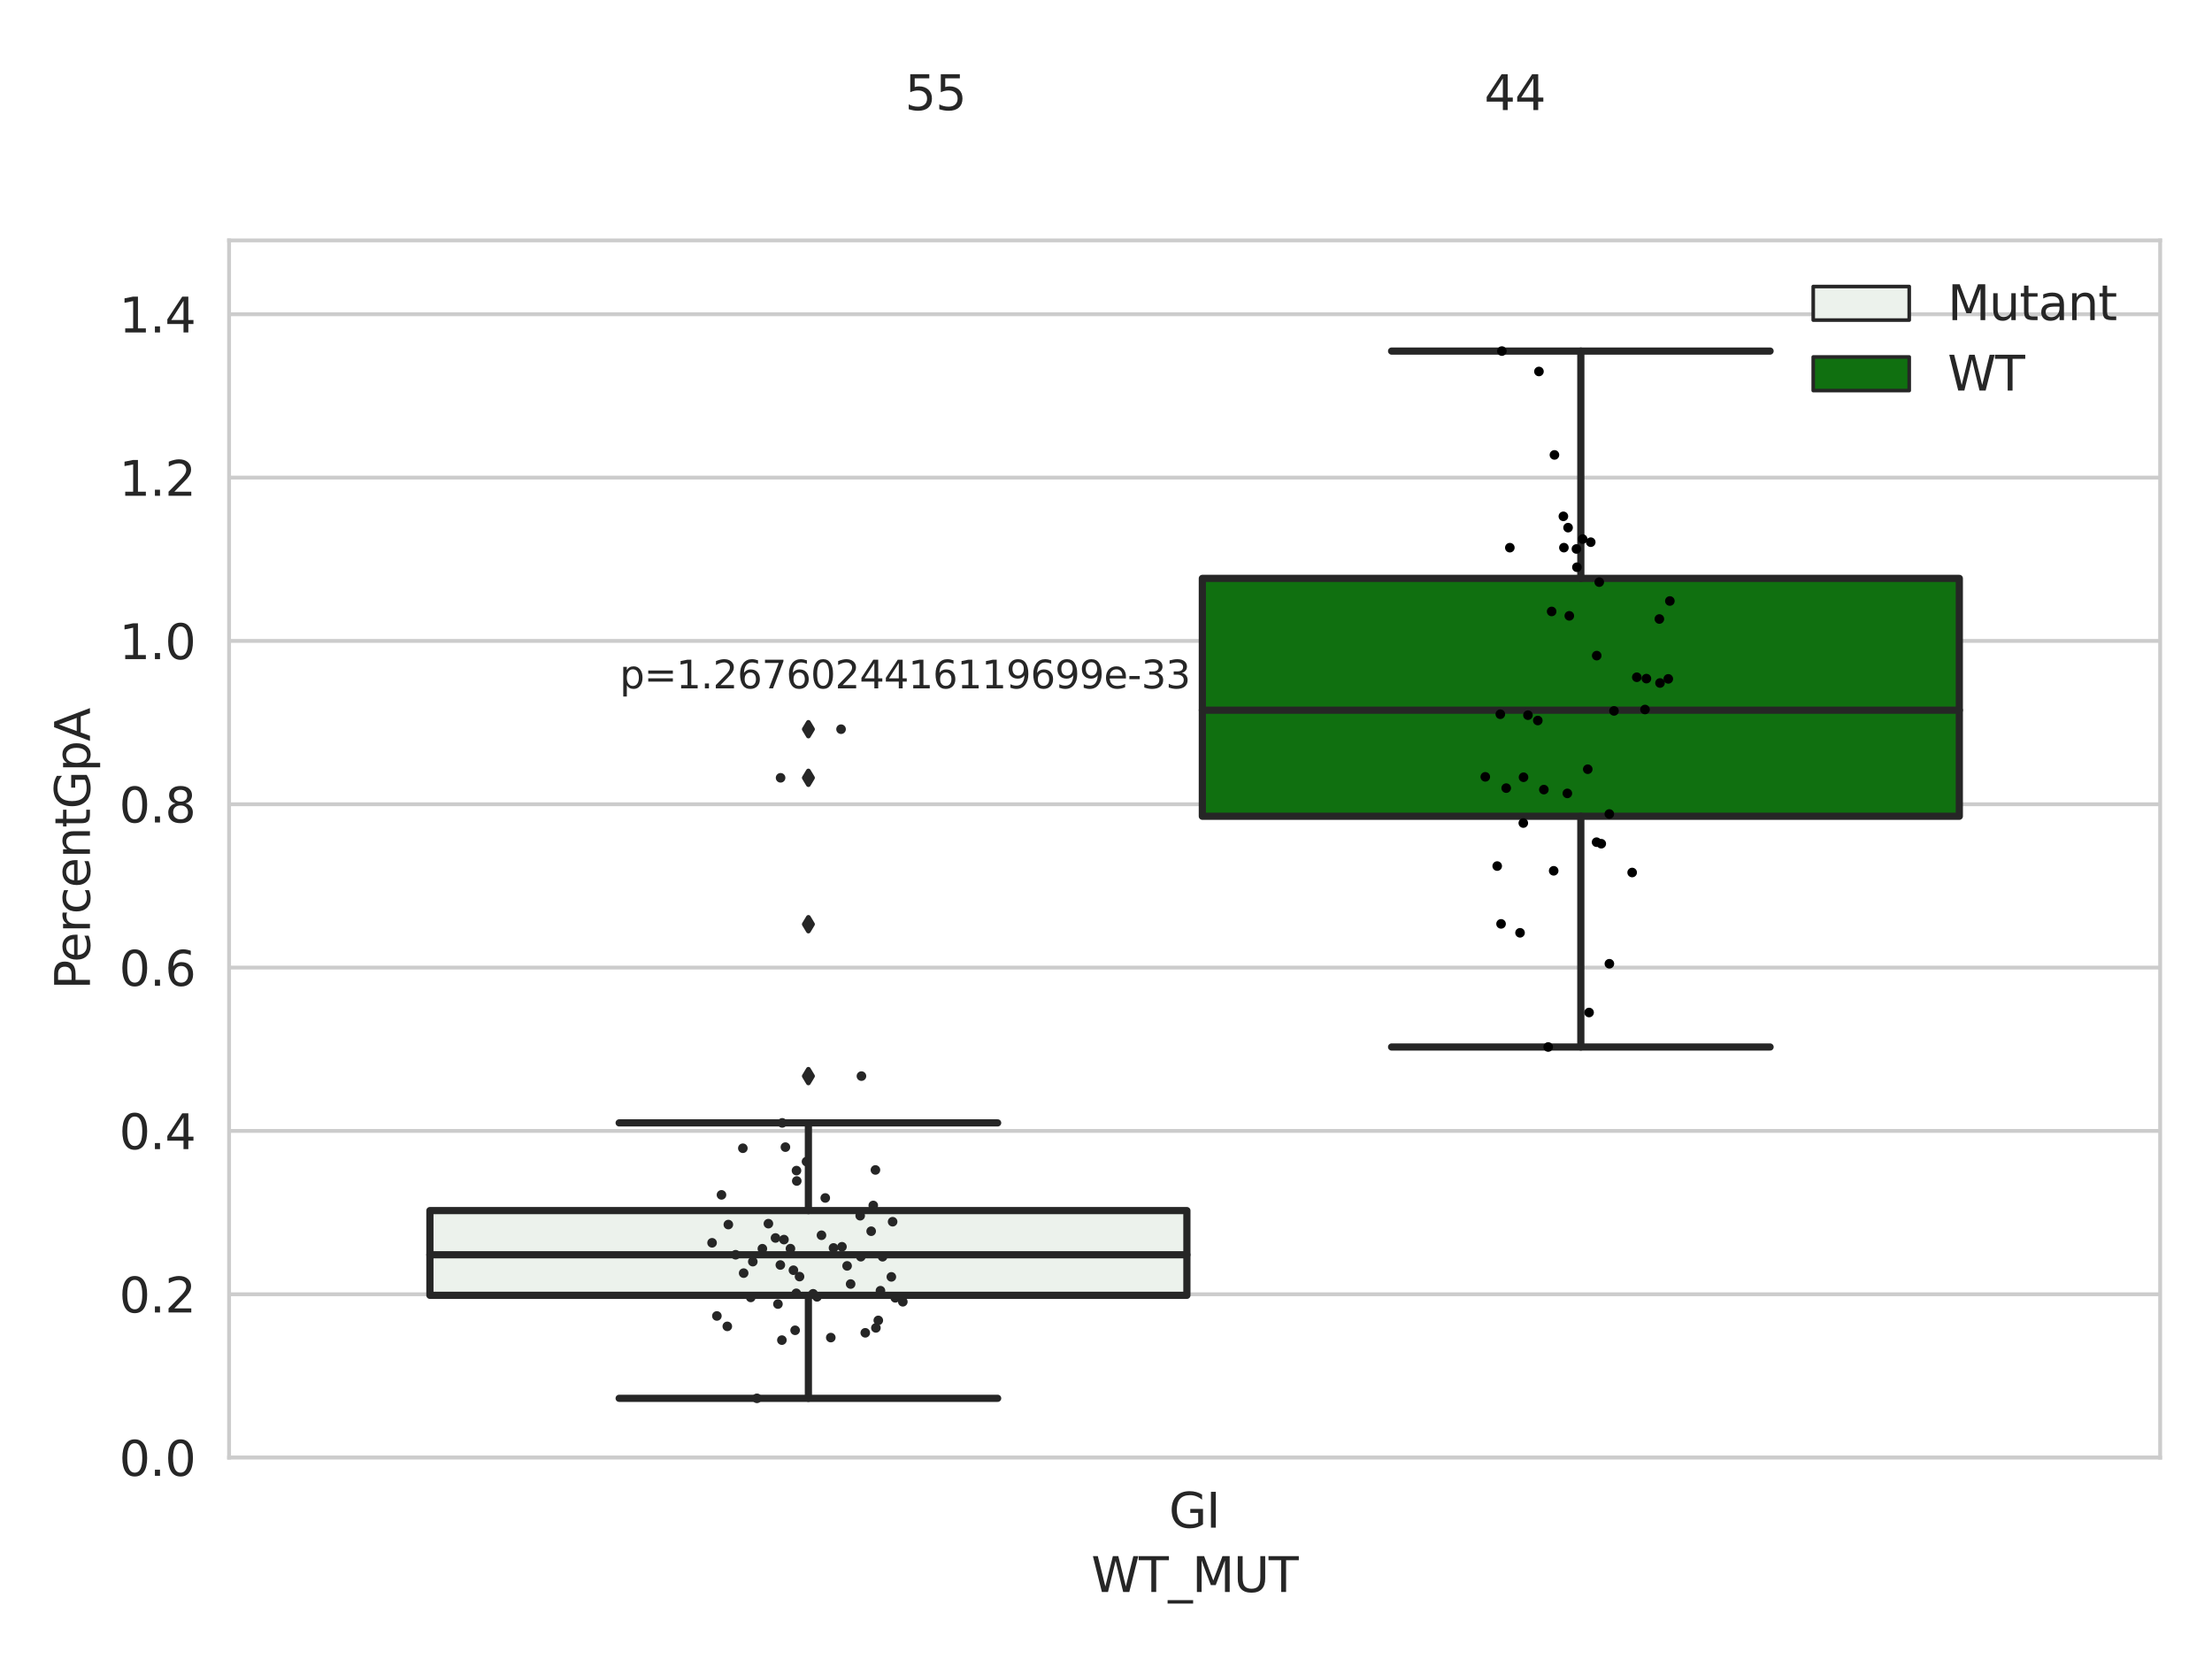 <?xml version="1.0" encoding="utf-8" standalone="no"?>
<!DOCTYPE svg PUBLIC "-//W3C//DTD SVG 1.1//EN"
  "http://www.w3.org/Graphics/SVG/1.1/DTD/svg11.dtd">
<svg xmlns:xlink="http://www.w3.org/1999/xlink" width="460.8pt" height="345.6pt" viewBox="0 0 460.8 345.6" xmlns="http://www.w3.org/2000/svg" version="1.1">
 <defs>
  <style type="text/css">*{stroke-linejoin: round; stroke-linecap: butt}</style>
 </defs>
 <g id="figure_1">
  <g id="patch_1">
   <path d="M 0 345.6 
L 460.8 345.6 
L 460.8 0 
L 0 0 
z
" style="fill: #ffffff"/>
  </g>
  <g id="axes_1">
   <g id="patch_2">
    <path d="M 47.72 303.64 
L 450 303.64 
L 450 50.085 
L 47.72 50.085 
z
" style="fill: #ffffff"/>
   </g>
   <g id="matplotlib.axis_1">
    <g id="xtick_1">
     <g id="text_1">
      <!-- GI -->
      <g style="fill: #262626" transform="translate(243.511 318.238)scale(0.1 -0.1)">
       <defs>
        <path id="DejaVuSans-47" d="M 3809 666 
L 3809 1919 
L 2778 1919 
L 2778 2438 
L 4434 2438 
L 4434 434 
Q 4069 175 3628 42 
Q 3188 -91 2688 -91 
Q 1594 -91 976 548 
Q 359 1188 359 2328 
Q 359 3472 976 4111 
Q 1594 4750 2688 4750 
Q 3144 4750 3555 4637 
Q 3966 4525 4313 4306 
L 4313 3634 
Q 3963 3931 3569 4081 
Q 3175 4231 2741 4231 
Q 1884 4231 1454 3753 
Q 1025 3275 1025 2328 
Q 1025 1384 1454 906 
Q 1884 428 2741 428 
Q 3075 428 3337 486 
Q 3600 544 3809 666 
z
" transform="scale(0.016)"/>
        <path id="DejaVuSans-49" d="M 628 4666 
L 1259 4666 
L 1259 0 
L 628 0 
L 628 4666 
z
" transform="scale(0.016)"/>
       </defs>
       <use xlink:href="#DejaVuSans-47"/>
       <use xlink:href="#DejaVuSans-49" x="77.49"/>
      </g>
     </g>
    </g>
    <g id="text_2">
     <!-- WT_MUT -->
     <g style="fill: #262626" transform="translate(227.335 331.638)scale(0.1 -0.1)">
      <defs>
       <path id="DejaVuSans-57" d="M 213 4666 
L 850 4666 
L 1831 722 
L 2809 4666 
L 3519 4666 
L 4500 722 
L 5478 4666 
L 6119 4666 
L 4947 0 
L 4153 0 
L 3169 4050 
L 2175 0 
L 1381 0 
L 213 4666 
z
" transform="scale(0.016)"/>
       <path id="DejaVuSans-54" d="M -19 4666 
L 3928 4666 
L 3928 4134 
L 2272 4134 
L 2272 0 
L 1638 0 
L 1638 4134 
L -19 4134 
L -19 4666 
z
" transform="scale(0.016)"/>
       <path id="DejaVuSans-5f" d="M 3263 -1063 
L 3263 -1509 
L -63 -1509 
L -63 -1063 
L 3263 -1063 
z
" transform="scale(0.016)"/>
       <path id="DejaVuSans-4d" d="M 628 4666 
L 1569 4666 
L 2759 1491 
L 3956 4666 
L 4897 4666 
L 4897 0 
L 4281 0 
L 4281 4097 
L 3078 897 
L 2444 897 
L 1241 4097 
L 1241 0 
L 628 0 
L 628 4666 
z
" transform="scale(0.016)"/>
       <path id="DejaVuSans-55" d="M 556 4666 
L 1191 4666 
L 1191 1831 
Q 1191 1081 1462 751 
Q 1734 422 2344 422 
Q 2950 422 3222 751 
Q 3494 1081 3494 1831 
L 3494 4666 
L 4128 4666 
L 4128 1753 
Q 4128 841 3676 375 
Q 3225 -91 2344 -91 
Q 1459 -91 1007 375 
Q 556 841 556 1753 
L 556 4666 
z
" transform="scale(0.016)"/>
      </defs>
      <use xlink:href="#DejaVuSans-57"/>
      <use xlink:href="#DejaVuSans-54" x="98.877"/>
      <use xlink:href="#DejaVuSans-5f" x="159.961"/>
      <use xlink:href="#DejaVuSans-4d" x="209.961"/>
      <use xlink:href="#DejaVuSans-55" x="296.24"/>
      <use xlink:href="#DejaVuSans-54" x="369.434"/>
     </g>
    </g>
   </g>
   <g id="matplotlib.axis_2">
    <g id="ytick_1">
     <g id="line2d_1">
      <path d="M 47.72 303.64 
L 450 303.64 
" clip-path="url(#pb3852e7f39)" style="fill: none; stroke: #cccccc; stroke-width: 0.8; stroke-linecap: round"/>
     </g>
     <g id="text_3">
      <!-- 0.0 -->
      <g style="fill: #262626" transform="translate(24.817 307.439)scale(0.1 -0.1)">
       <defs>
        <path id="DejaVuSans-30" d="M 2034 4250 
Q 1547 4250 1301 3770 
Q 1056 3291 1056 2328 
Q 1056 1369 1301 889 
Q 1547 409 2034 409 
Q 2525 409 2770 889 
Q 3016 1369 3016 2328 
Q 3016 3291 2770 3770 
Q 2525 4250 2034 4250 
z
M 2034 4750 
Q 2819 4750 3233 4129 
Q 3647 3509 3647 2328 
Q 3647 1150 3233 529 
Q 2819 -91 2034 -91 
Q 1250 -91 836 529 
Q 422 1150 422 2328 
Q 422 3509 836 4129 
Q 1250 4750 2034 4750 
z
" transform="scale(0.016)"/>
        <path id="DejaVuSans-2e" d="M 684 794 
L 1344 794 
L 1344 0 
L 684 0 
L 684 794 
z
" transform="scale(0.016)"/>
       </defs>
       <use xlink:href="#DejaVuSans-30"/>
       <use xlink:href="#DejaVuSans-2e" x="63.623"/>
       <use xlink:href="#DejaVuSans-30" x="95.41"/>
      </g>
     </g>
    </g>
    <g id="ytick_2">
     <g id="line2d_2">
      <path d="M 47.72 269.614 
L 450 269.614 
" clip-path="url(#pb3852e7f39)" style="fill: none; stroke: #cccccc; stroke-width: 0.8; stroke-linecap: round"/>
     </g>
     <g id="text_4">
      <!-- 0.2 -->
      <g style="fill: #262626" transform="translate(24.817 273.413)scale(0.1 -0.1)">
       <defs>
        <path id="DejaVuSans-32" d="M 1228 531 
L 3431 531 
L 3431 0 
L 469 0 
L 469 531 
Q 828 903 1448 1529 
Q 2069 2156 2228 2338 
Q 2531 2678 2651 2914 
Q 2772 3150 2772 3378 
Q 2772 3750 2511 3984 
Q 2250 4219 1831 4219 
Q 1534 4219 1204 4116 
Q 875 4013 500 3803 
L 500 4441 
Q 881 4594 1212 4672 
Q 1544 4750 1819 4750 
Q 2544 4750 2975 4387 
Q 3406 4025 3406 3419 
Q 3406 3131 3298 2873 
Q 3191 2616 2906 2266 
Q 2828 2175 2409 1742 
Q 1991 1309 1228 531 
z
" transform="scale(0.016)"/>
       </defs>
       <use xlink:href="#DejaVuSans-30"/>
       <use xlink:href="#DejaVuSans-2e" x="63.623"/>
       <use xlink:href="#DejaVuSans-32" x="95.41"/>
      </g>
     </g>
    </g>
    <g id="ytick_3">
     <g id="line2d_3">
      <path d="M 47.72 235.589 
L 450 235.589 
" clip-path="url(#pb3852e7f39)" style="fill: none; stroke: #cccccc; stroke-width: 0.8; stroke-linecap: round"/>
     </g>
     <g id="text_5">
      <!-- 0.4 -->
      <g style="fill: #262626" transform="translate(24.817 239.388)scale(0.1 -0.1)">
       <defs>
        <path id="DejaVuSans-34" d="M 2419 4116 
L 825 1625 
L 2419 1625 
L 2419 4116 
z
M 2253 4666 
L 3047 4666 
L 3047 1625 
L 3713 1625 
L 3713 1100 
L 3047 1100 
L 3047 0 
L 2419 0 
L 2419 1100 
L 313 1100 
L 313 1709 
L 2253 4666 
z
" transform="scale(0.016)"/>
       </defs>
       <use xlink:href="#DejaVuSans-30"/>
       <use xlink:href="#DejaVuSans-2e" x="63.623"/>
       <use xlink:href="#DejaVuSans-34" x="95.41"/>
      </g>
     </g>
    </g>
    <g id="ytick_4">
     <g id="line2d_4">
      <path d="M 47.72 201.563 
L 450 201.563 
" clip-path="url(#pb3852e7f39)" style="fill: none; stroke: #cccccc; stroke-width: 0.8; stroke-linecap: round"/>
     </g>
     <g id="text_6">
      <!-- 0.6 -->
      <g style="fill: #262626" transform="translate(24.817 205.362)scale(0.1 -0.1)">
       <defs>
        <path id="DejaVuSans-36" d="M 2113 2584 
Q 1688 2584 1439 2293 
Q 1191 2003 1191 1497 
Q 1191 994 1439 701 
Q 1688 409 2113 409 
Q 2538 409 2786 701 
Q 3034 994 3034 1497 
Q 3034 2003 2786 2293 
Q 2538 2584 2113 2584 
z
M 3366 4563 
L 3366 3988 
Q 3128 4100 2886 4159 
Q 2644 4219 2406 4219 
Q 1781 4219 1451 3797 
Q 1122 3375 1075 2522 
Q 1259 2794 1537 2939 
Q 1816 3084 2150 3084 
Q 2853 3084 3261 2657 
Q 3669 2231 3669 1497 
Q 3669 778 3244 343 
Q 2819 -91 2113 -91 
Q 1303 -91 875 529 
Q 447 1150 447 2328 
Q 447 3434 972 4092 
Q 1497 4750 2381 4750 
Q 2619 4750 2861 4703 
Q 3103 4656 3366 4563 
z
" transform="scale(0.016)"/>
       </defs>
       <use xlink:href="#DejaVuSans-30"/>
       <use xlink:href="#DejaVuSans-2e" x="63.623"/>
       <use xlink:href="#DejaVuSans-36" x="95.41"/>
      </g>
     </g>
    </g>
    <g id="ytick_5">
     <g id="line2d_5">
      <path d="M 47.72 167.537 
L 450 167.537 
" clip-path="url(#pb3852e7f39)" style="fill: none; stroke: #cccccc; stroke-width: 0.8; stroke-linecap: round"/>
     </g>
     <g id="text_7">
      <!-- 0.8 -->
      <g style="fill: #262626" transform="translate(24.817 171.336)scale(0.1 -0.1)">
       <defs>
        <path id="DejaVuSans-38" d="M 2034 2216 
Q 1584 2216 1326 1975 
Q 1069 1734 1069 1313 
Q 1069 891 1326 650 
Q 1584 409 2034 409 
Q 2484 409 2743 651 
Q 3003 894 3003 1313 
Q 3003 1734 2745 1975 
Q 2488 2216 2034 2216 
z
M 1403 2484 
Q 997 2584 770 2862 
Q 544 3141 544 3541 
Q 544 4100 942 4425 
Q 1341 4750 2034 4750 
Q 2731 4750 3128 4425 
Q 3525 4100 3525 3541 
Q 3525 3141 3298 2862 
Q 3072 2584 2669 2484 
Q 3125 2378 3379 2068 
Q 3634 1759 3634 1313 
Q 3634 634 3220 271 
Q 2806 -91 2034 -91 
Q 1263 -91 848 271 
Q 434 634 434 1313 
Q 434 1759 690 2068 
Q 947 2378 1403 2484 
z
M 1172 3481 
Q 1172 3119 1398 2916 
Q 1625 2713 2034 2713 
Q 2441 2713 2670 2916 
Q 2900 3119 2900 3481 
Q 2900 3844 2670 4047 
Q 2441 4250 2034 4250 
Q 1625 4250 1398 4047 
Q 1172 3844 1172 3481 
z
" transform="scale(0.016)"/>
       </defs>
       <use xlink:href="#DejaVuSans-30"/>
       <use xlink:href="#DejaVuSans-2e" x="63.623"/>
       <use xlink:href="#DejaVuSans-38" x="95.41"/>
      </g>
     </g>
    </g>
    <g id="ytick_6">
     <g id="line2d_6">
      <path d="M 47.72 133.511 
L 450 133.511 
" clip-path="url(#pb3852e7f39)" style="fill: none; stroke: #cccccc; stroke-width: 0.8; stroke-linecap: round"/>
     </g>
     <g id="text_8">
      <!-- 1.0 -->
      <g style="fill: #262626" transform="translate(24.817 137.311)scale(0.1 -0.1)">
       <defs>
        <path id="DejaVuSans-31" d="M 794 531 
L 1825 531 
L 1825 4091 
L 703 3866 
L 703 4441 
L 1819 4666 
L 2450 4666 
L 2450 531 
L 3481 531 
L 3481 0 
L 794 0 
L 794 531 
z
" transform="scale(0.016)"/>
       </defs>
       <use xlink:href="#DejaVuSans-31"/>
       <use xlink:href="#DejaVuSans-2e" x="63.623"/>
       <use xlink:href="#DejaVuSans-30" x="95.41"/>
      </g>
     </g>
    </g>
    <g id="ytick_7">
     <g id="line2d_7">
      <path d="M 47.72 99.486 
L 450 99.486 
" clip-path="url(#pb3852e7f39)" style="fill: none; stroke: #cccccc; stroke-width: 0.8; stroke-linecap: round"/>
     </g>
     <g id="text_9">
      <!-- 1.2 -->
      <g style="fill: #262626" transform="translate(24.817 103.285)scale(0.1 -0.1)">
       <use xlink:href="#DejaVuSans-31"/>
       <use xlink:href="#DejaVuSans-2e" x="63.623"/>
       <use xlink:href="#DejaVuSans-32" x="95.41"/>
      </g>
     </g>
    </g>
    <g id="ytick_8">
     <g id="line2d_8">
      <path d="M 47.72 65.46 
L 450 65.46 
" clip-path="url(#pb3852e7f39)" style="fill: none; stroke: #cccccc; stroke-width: 0.8; stroke-linecap: round"/>
     </g>
     <g id="text_10">
      <!-- 1.4 -->
      <g style="fill: #262626" transform="translate(24.817 69.259)scale(0.1 -0.1)">
       <use xlink:href="#DejaVuSans-31"/>
       <use xlink:href="#DejaVuSans-2e" x="63.623"/>
       <use xlink:href="#DejaVuSans-34" x="95.41"/>
      </g>
     </g>
    </g>
    <g id="text_11">
     <!-- PercentGpA -->
     <g style="fill: #262626" transform="translate(18.737 206.139)rotate(-90)scale(0.1 -0.1)">
      <defs>
       <path id="DejaVuSans-50" d="M 1259 4147 
L 1259 2394 
L 2053 2394 
Q 2494 2394 2734 2622 
Q 2975 2850 2975 3272 
Q 2975 3691 2734 3919 
Q 2494 4147 2053 4147 
L 1259 4147 
z
M 628 4666 
L 2053 4666 
Q 2838 4666 3239 4311 
Q 3641 3956 3641 3272 
Q 3641 2581 3239 2228 
Q 2838 1875 2053 1875 
L 1259 1875 
L 1259 0 
L 628 0 
L 628 4666 
z
" transform="scale(0.016)"/>
       <path id="DejaVuSans-65" d="M 3597 1894 
L 3597 1613 
L 953 1613 
Q 991 1019 1311 708 
Q 1631 397 2203 397 
Q 2534 397 2845 478 
Q 3156 559 3463 722 
L 3463 178 
Q 3153 47 2828 -22 
Q 2503 -91 2169 -91 
Q 1331 -91 842 396 
Q 353 884 353 1716 
Q 353 2575 817 3079 
Q 1281 3584 2069 3584 
Q 2775 3584 3186 3129 
Q 3597 2675 3597 1894 
z
M 3022 2063 
Q 3016 2534 2758 2815 
Q 2500 3097 2075 3097 
Q 1594 3097 1305 2825 
Q 1016 2553 972 2059 
L 3022 2063 
z
" transform="scale(0.016)"/>
       <path id="DejaVuSans-72" d="M 2631 2963 
Q 2534 3019 2420 3045 
Q 2306 3072 2169 3072 
Q 1681 3072 1420 2755 
Q 1159 2438 1159 1844 
L 1159 0 
L 581 0 
L 581 3500 
L 1159 3500 
L 1159 2956 
Q 1341 3275 1631 3429 
Q 1922 3584 2338 3584 
Q 2397 3584 2469 3576 
Q 2541 3569 2628 3553 
L 2631 2963 
z
" transform="scale(0.016)"/>
       <path id="DejaVuSans-63" d="M 3122 3366 
L 3122 2828 
Q 2878 2963 2633 3030 
Q 2388 3097 2138 3097 
Q 1578 3097 1268 2742 
Q 959 2388 959 1747 
Q 959 1106 1268 751 
Q 1578 397 2138 397 
Q 2388 397 2633 464 
Q 2878 531 3122 666 
L 3122 134 
Q 2881 22 2623 -34 
Q 2366 -91 2075 -91 
Q 1284 -91 818 406 
Q 353 903 353 1747 
Q 353 2603 823 3093 
Q 1294 3584 2113 3584 
Q 2378 3584 2631 3529 
Q 2884 3475 3122 3366 
z
" transform="scale(0.016)"/>
       <path id="DejaVuSans-6e" d="M 3513 2113 
L 3513 0 
L 2938 0 
L 2938 2094 
Q 2938 2591 2744 2837 
Q 2550 3084 2163 3084 
Q 1697 3084 1428 2787 
Q 1159 2491 1159 1978 
L 1159 0 
L 581 0 
L 581 3500 
L 1159 3500 
L 1159 2956 
Q 1366 3272 1645 3428 
Q 1925 3584 2291 3584 
Q 2894 3584 3203 3211 
Q 3513 2838 3513 2113 
z
" transform="scale(0.016)"/>
       <path id="DejaVuSans-74" d="M 1172 4494 
L 1172 3500 
L 2356 3500 
L 2356 3053 
L 1172 3053 
L 1172 1153 
Q 1172 725 1289 603 
Q 1406 481 1766 481 
L 2356 481 
L 2356 0 
L 1766 0 
Q 1100 0 847 248 
Q 594 497 594 1153 
L 594 3053 
L 172 3053 
L 172 3500 
L 594 3500 
L 594 4494 
L 1172 4494 
z
" transform="scale(0.016)"/>
       <path id="DejaVuSans-70" d="M 1159 525 
L 1159 -1331 
L 581 -1331 
L 581 3500 
L 1159 3500 
L 1159 2969 
Q 1341 3281 1617 3432 
Q 1894 3584 2278 3584 
Q 2916 3584 3314 3078 
Q 3713 2572 3713 1747 
Q 3713 922 3314 415 
Q 2916 -91 2278 -91 
Q 1894 -91 1617 61 
Q 1341 213 1159 525 
z
M 3116 1747 
Q 3116 2381 2855 2742 
Q 2594 3103 2138 3103 
Q 1681 3103 1420 2742 
Q 1159 2381 1159 1747 
Q 1159 1113 1420 752 
Q 1681 391 2138 391 
Q 2594 391 2855 752 
Q 3116 1113 3116 1747 
z
" transform="scale(0.016)"/>
       <path id="DejaVuSans-41" d="M 2188 4044 
L 1331 1722 
L 3047 1722 
L 2188 4044 
z
M 1831 4666 
L 2547 4666 
L 4325 0 
L 3669 0 
L 3244 1197 
L 1141 1197 
L 716 0 
L 50 0 
L 1831 4666 
z
" transform="scale(0.016)"/>
      </defs>
      <use xlink:href="#DejaVuSans-50"/>
      <use xlink:href="#DejaVuSans-65" x="56.678"/>
      <use xlink:href="#DejaVuSans-72" x="118.201"/>
      <use xlink:href="#DejaVuSans-63" x="157.064"/>
      <use xlink:href="#DejaVuSans-65" x="212.045"/>
      <use xlink:href="#DejaVuSans-6e" x="273.568"/>
      <use xlink:href="#DejaVuSans-74" x="336.947"/>
      <use xlink:href="#DejaVuSans-47" x="376.156"/>
      <use xlink:href="#DejaVuSans-70" x="453.646"/>
      <use xlink:href="#DejaVuSans-41" x="517.123"/>
     </g>
    </g>
   </g>
   <g id="patch_3">
    <path d="M 89.557 269.839 
L 247.251 269.839 
L 247.251 252.188 
L 89.557 252.188 
L 89.557 269.839 
z
" clip-path="url(#pb3852e7f39)" style="fill: #ecf2ec; stroke: #262626; stroke-width: 1.5; stroke-linejoin: miter"/>
   </g>
   <g id="patch_4">
    <path d="M 250.469 170.041 
L 408.163 170.041 
L 408.163 120.489 
L 250.469 120.489 
L 250.469 170.041 
z
" clip-path="url(#pb3852e7f39)" style="fill: #107010; stroke: #262626; stroke-width: 1.5; stroke-linejoin: miter"/>
   </g>
   <g id="patch_5">
    <path d="M 248.86 303.64 
L 248.86 303.64 
L 248.86 303.64 
L 248.86 303.64 
z
" clip-path="url(#pb3852e7f39)" style="fill: #ecf2ec; stroke: #262626; stroke-width: 0.75; stroke-linejoin: miter"/>
   </g>
   <g id="patch_6">
    <path d="M 248.86 303.64 
L 248.86 303.64 
L 248.86 303.64 
L 248.86 303.64 
z
" clip-path="url(#pb3852e7f39)" style="fill: #107010; stroke: #262626; stroke-width: 0.75; stroke-linejoin: miter"/>
   </g>
   <g id="PathCollection_1"/>
   <g id="PathCollection_2"/>
   <g id="line2d_9">
    <path d="M 168.404 269.839 
L 168.404 291.295 
" clip-path="url(#pb3852e7f39)" style="fill: none; stroke: #262626; stroke-width: 1.5; stroke-linecap: round"/>
   </g>
   <g id="line2d_10">
    <path d="M 168.404 252.188 
L 168.404 233.918 
" clip-path="url(#pb3852e7f39)" style="fill: none; stroke: #262626; stroke-width: 1.5; stroke-linecap: round"/>
   </g>
   <g id="line2d_11">
    <path d="M 128.981 291.295 
L 207.827 291.295 
" clip-path="url(#pb3852e7f39)" style="fill: none; stroke: #262626; stroke-width: 1.5; stroke-linecap: round"/>
   </g>
   <g id="line2d_12">
    <path d="M 128.981 233.918 
L 207.827 233.918 
" clip-path="url(#pb3852e7f39)" style="fill: none; stroke: #262626; stroke-width: 1.5; stroke-linecap: round"/>
   </g>
   <g id="line2d_13">
    <defs>
     <path id="mfa06877f45" d="M -0 1.414 
L 0.849 0 
L 0 -1.414 
L -0.849 -0 
z
" style="stroke: #262626; stroke-linejoin: miter"/>
    </defs>
    <g clip-path="url(#pb3852e7f39)">
     <use xlink:href="#mfa06877f45" x="168.404" y="192.53" style="fill: #262626; stroke: #262626; stroke-linejoin: miter"/>
     <use xlink:href="#mfa06877f45" x="168.404" y="162.031" style="fill: #262626; stroke: #262626; stroke-linejoin: miter"/>
     <use xlink:href="#mfa06877f45" x="168.404" y="151.904" style="fill: #262626; stroke: #262626; stroke-linejoin: miter"/>
     <use xlink:href="#mfa06877f45" x="168.404" y="224.171" style="fill: #262626; stroke: #262626; stroke-linejoin: miter"/>
    </g>
   </g>
   <g id="line2d_14">
    <path d="M 329.316 170.041 
L 329.316 218.109 
" clip-path="url(#pb3852e7f39)" style="fill: none; stroke: #262626; stroke-width: 1.5; stroke-linecap: round"/>
   </g>
   <g id="line2d_15">
    <path d="M 329.316 120.489 
L 329.316 73.136 
" clip-path="url(#pb3852e7f39)" style="fill: none; stroke: #262626; stroke-width: 1.5; stroke-linecap: round"/>
   </g>
   <g id="line2d_16">
    <path d="M 289.893 218.109 
L 368.739 218.109 
" clip-path="url(#pb3852e7f39)" style="fill: none; stroke: #262626; stroke-width: 1.5; stroke-linecap: round"/>
   </g>
   <g id="line2d_17">
    <path d="M 289.893 73.136 
L 368.739 73.136 
" clip-path="url(#pb3852e7f39)" style="fill: none; stroke: #262626; stroke-width: 1.5; stroke-linecap: round"/>
   </g>
   <g id="line2d_18"/>
   <g id="line2d_19">
    <path d="M 89.557 261.387 
L 247.251 261.387 
" clip-path="url(#pb3852e7f39)" style="fill: none; stroke: #262626; stroke-width: 1.5; stroke-linecap: round"/>
   </g>
   <g id="line2d_20">
    <path d="M 250.469 147.949 
L 408.163 147.949 
" clip-path="url(#pb3852e7f39)" style="fill: none; stroke: #262626; stroke-width: 1.5; stroke-linecap: round"/>
   </g>
   <g id="patch_7">
    <path d="M 47.72 303.64 
L 47.72 50.085 
" style="fill: none; stroke: #cccccc; stroke-width: 0.8; stroke-linejoin: miter; stroke-linecap: square"/>
   </g>
   <g id="patch_8">
    <path d="M 450 303.64 
L 450 50.085 
" style="fill: none; stroke: #cccccc; stroke-width: 0.8; stroke-linejoin: miter; stroke-linecap: square"/>
   </g>
   <g id="patch_9">
    <path d="M 47.72 303.64 
L 450 303.64 
" style="fill: none; stroke: #cccccc; stroke-width: 0.8; stroke-linejoin: miter; stroke-linecap: square"/>
   </g>
   <g id="patch_10">
    <path d="M 47.72 50.085 
L 450 50.085 
" style="fill: none; stroke: #cccccc; stroke-width: 0.8; stroke-linejoin: miter; stroke-linecap: square"/>
   </g>
   <g id="PathCollection_3">
    <defs>
     <path id="C0_0_a78e2116d3" d="M 0 1 
C 0.265 1 0.52 0.895 0.707 0.707 
C 0.895 0.52 1 0.265 1 -0 
C 1 -0.265 0.895 -0.52 0.707 -0.707 
C 0.52 -0.895 0.265 -1 0 -1 
C -0.265 -1 -0.52 -0.895 -0.707 -0.707 
C -0.895 -0.52 -1 -0.265 -1 0 
C -1 0.265 -0.895 0.52 -0.707 0.707 
C -0.52 0.895 -0.265 1 0 1 
z
"/>
    </defs>
    <g clip-path="url(#pb3852e7f39)">
     <use xlink:href="#C0_0_a78e2116d3" x="168.008" y="241.981" style="fill: #262626"/>
    </g>
    <g clip-path="url(#pb3852e7f39)">
     <use xlink:href="#C0_0_a78e2116d3" x="157.687" y="291.295" style="fill: #262626"/>
    </g>
    <g clip-path="url(#pb3852e7f39)">
     <use xlink:href="#C0_0_a78e2116d3" x="163.315" y="258.23" style="fill: #262626"/>
    </g>
    <g clip-path="url(#pb3852e7f39)">
     <use xlink:href="#C0_0_a78e2116d3" x="177.202" y="267.486" style="fill: #262626"/>
    </g>
    <g clip-path="url(#pb3852e7f39)">
     <use xlink:href="#C0_0_a78e2116d3" x="181.481" y="256.485" style="fill: #262626"/>
    </g>
    <g clip-path="url(#pb3852e7f39)">
     <use xlink:href="#C0_0_a78e2116d3" x="162.56" y="263.521" style="fill: #262626"/>
    </g>
    <g clip-path="url(#pb3852e7f39)">
     <use xlink:href="#C0_0_a78e2116d3" x="165.285" y="264.609" style="fill: #262626"/>
    </g>
    <g clip-path="url(#pb3852e7f39)">
     <use xlink:href="#C0_0_a78e2116d3" x="182.966" y="275.064" style="fill: #262626"/>
    </g>
    <g clip-path="url(#pb3852e7f39)">
     <use xlink:href="#C0_0_a78e2116d3" x="181.918" y="251.117" style="fill: #262626"/>
    </g>
    <g clip-path="url(#pb3852e7f39)">
     <use xlink:href="#C0_0_a78e2116d3" x="168.401" y="192.53" style="fill: #262626"/>
    </g>
    <g clip-path="url(#pb3852e7f39)">
     <use xlink:href="#C0_0_a78e2116d3" x="153.246" y="261.387" style="fill: #262626"/>
    </g>
    <g clip-path="url(#pb3852e7f39)">
     <use xlink:href="#C0_0_a78e2116d3" x="185.948" y="254.506" style="fill: #262626"/>
    </g>
    <g clip-path="url(#pb3852e7f39)">
     <use xlink:href="#C0_0_a78e2116d3" x="175.396" y="259.724" style="fill: #262626"/>
    </g>
    <g clip-path="url(#pb3852e7f39)">
     <use xlink:href="#C0_0_a78e2116d3" x="188.075" y="271.184" style="fill: #262626"/>
    </g>
    <g clip-path="url(#pb3852e7f39)">
     <use xlink:href="#C0_0_a78e2116d3" x="171.129" y="257.326" style="fill: #262626"/>
    </g>
    <g clip-path="url(#pb3852e7f39)">
     <use xlink:href="#C0_0_a78e2116d3" x="162.881" y="279.171" style="fill: #262626"/>
    </g>
    <g clip-path="url(#pb3852e7f39)">
     <use xlink:href="#C0_0_a78e2116d3" x="182.368" y="243.723" style="fill: #262626"/>
    </g>
    <g clip-path="url(#pb3852e7f39)">
     <use xlink:href="#C0_0_a78e2116d3" x="176.466" y="263.707" style="fill: #262626"/>
    </g>
    <g clip-path="url(#pb3852e7f39)">
     <use xlink:href="#C0_0_a78e2116d3" x="162.952" y="233.918" style="fill: #262626"/>
    </g>
    <g clip-path="url(#pb3852e7f39)">
     <use xlink:href="#C0_0_a78e2116d3" x="163.616" y="238.967" style="fill: #262626"/>
    </g>
    <g clip-path="url(#pb3852e7f39)">
     <use xlink:href="#C0_0_a78e2116d3" x="154.75" y="239.201" style="fill: #262626"/>
    </g>
    <g clip-path="url(#pb3852e7f39)">
     <use xlink:href="#C0_0_a78e2116d3" x="170.2" y="270.16" style="fill: #262626"/>
    </g>
    <g clip-path="url(#pb3852e7f39)">
     <use xlink:href="#C0_0_a78e2116d3" x="158.816" y="260.129" style="fill: #262626"/>
    </g>
    <g clip-path="url(#pb3852e7f39)">
     <use xlink:href="#C0_0_a78e2116d3" x="165.64" y="277.123" style="fill: #262626"/>
    </g>
    <g clip-path="url(#pb3852e7f39)">
     <use xlink:href="#C0_0_a78e2116d3" x="156.396" y="270.277" style="fill: #262626"/>
    </g>
    <g clip-path="url(#pb3852e7f39)">
     <use xlink:href="#C0_0_a78e2116d3" x="151.511" y="276.306" style="fill: #262626"/>
    </g>
    <g clip-path="url(#pb3852e7f39)">
     <use xlink:href="#C0_0_a78e2116d3" x="162.611" y="162.031" style="fill: #262626"/>
    </g>
    <g clip-path="url(#pb3852e7f39)">
     <use xlink:href="#C0_0_a78e2116d3" x="164.665" y="260.115" style="fill: #262626"/>
    </g>
    <g clip-path="url(#pb3852e7f39)">
     <use xlink:href="#C0_0_a78e2116d3" x="150.298" y="248.913" style="fill: #262626"/>
    </g>
    <g clip-path="url(#pb3852e7f39)">
     <use xlink:href="#C0_0_a78e2116d3" x="151.73" y="255.1" style="fill: #262626"/>
    </g>
    <g clip-path="url(#pb3852e7f39)">
     <use xlink:href="#C0_0_a78e2116d3" x="173.634" y="259.967" style="fill: #262626"/>
    </g>
    <g clip-path="url(#pb3852e7f39)">
     <use xlink:href="#C0_0_a78e2116d3" x="175.207" y="151.904" style="fill: #262626"/>
    </g>
    <g clip-path="url(#pb3852e7f39)">
     <use xlink:href="#C0_0_a78e2116d3" x="160.073" y="254.912" style="fill: #262626"/>
    </g>
    <g clip-path="url(#pb3852e7f39)">
     <use xlink:href="#C0_0_a78e2116d3" x="149.34" y="274.138" style="fill: #262626"/>
    </g>
    <g clip-path="url(#pb3852e7f39)">
     <use xlink:href="#C0_0_a78e2116d3" x="185.685" y="265.995" style="fill: #262626"/>
    </g>
    <g clip-path="url(#pb3852e7f39)">
     <use xlink:href="#C0_0_a78e2116d3" x="156.822" y="262.824" style="fill: #262626"/>
    </g>
    <g clip-path="url(#pb3852e7f39)">
     <use xlink:href="#C0_0_a78e2116d3" x="179.329" y="261.794" style="fill: #262626"/>
    </g>
    <g clip-path="url(#pb3852e7f39)">
     <use xlink:href="#C0_0_a78e2116d3" x="182.463" y="276.623" style="fill: #262626"/>
    </g>
    <g clip-path="url(#pb3852e7f39)">
     <use xlink:href="#C0_0_a78e2116d3" x="154.918" y="265.215" style="fill: #262626"/>
    </g>
    <g clip-path="url(#pb3852e7f39)">
     <use xlink:href="#C0_0_a78e2116d3" x="173.068" y="278.642" style="fill: #262626"/>
    </g>
    <g clip-path="url(#pb3852e7f39)">
     <use xlink:href="#C0_0_a78e2116d3" x="171.917" y="249.556" style="fill: #262626"/>
    </g>
    <g clip-path="url(#pb3852e7f39)">
     <use xlink:href="#C0_0_a78e2116d3" x="165.982" y="246.024" style="fill: #262626"/>
    </g>
    <g clip-path="url(#pb3852e7f39)">
     <use xlink:href="#C0_0_a78e2116d3" x="165.882" y="269.418" style="fill: #262626"/>
    </g>
    <g clip-path="url(#pb3852e7f39)">
     <use xlink:href="#C0_0_a78e2116d3" x="169.389" y="269.518" style="fill: #262626"/>
    </g>
    <g clip-path="url(#pb3852e7f39)">
     <use xlink:href="#C0_0_a78e2116d3" x="180.252" y="277.65" style="fill: #262626"/>
    </g>
    <g clip-path="url(#pb3852e7f39)">
     <use xlink:href="#C0_0_a78e2116d3" x="183.858" y="261.8" style="fill: #262626"/>
    </g>
    <g clip-path="url(#pb3852e7f39)">
     <use xlink:href="#C0_0_a78e2116d3" x="165.923" y="243.856" style="fill: #262626"/>
    </g>
    <g clip-path="url(#pb3852e7f39)">
     <use xlink:href="#C0_0_a78e2116d3" x="186.505" y="270.362" style="fill: #262626"/>
    </g>
    <g clip-path="url(#pb3852e7f39)">
     <use xlink:href="#C0_0_a78e2116d3" x="148.339" y="258.9" style="fill: #262626"/>
    </g>
    <g clip-path="url(#pb3852e7f39)">
     <use xlink:href="#C0_0_a78e2116d3" x="166.557" y="265.939" style="fill: #262626"/>
    </g>
    <g clip-path="url(#pb3852e7f39)">
     <use xlink:href="#C0_0_a78e2116d3" x="179.193" y="253.259" style="fill: #262626"/>
    </g>
    <g clip-path="url(#pb3852e7f39)">
     <use xlink:href="#C0_0_a78e2116d3" x="162.059" y="271.66" style="fill: #262626"/>
    </g>
    <g clip-path="url(#pb3852e7f39)">
     <use xlink:href="#C0_0_a78e2116d3" x="183.416" y="268.874" style="fill: #262626"/>
    </g>
    <g clip-path="url(#pb3852e7f39)">
     <use xlink:href="#C0_0_a78e2116d3" x="161.55" y="257.891" style="fill: #262626"/>
    </g>
    <g clip-path="url(#pb3852e7f39)">
     <use xlink:href="#C0_0_a78e2116d3" x="179.453" y="224.171" style="fill: #262626"/>
    </g>
   </g>
   <g id="PathCollection_4">
    <defs>
     <path id="C1_0_c246d1e7a6" d="M 0 1 
C 0.265 1 0.52 0.895 0.707 0.707 
C 0.895 0.52 1 0.265 1 -0 
C 1 -0.265 0.895 -0.52 0.707 -0.707 
C 0.52 -0.895 0.265 -1 0 -1 
C -0.265 -1 -0.52 -0.895 -0.707 -0.707 
C -0.895 -0.52 -1 -0.265 -1 0 
C -1 0.265 -0.895 0.52 -0.707 0.707 
C -0.52 0.895 -0.265 1 0 1 
z
"/>
    </defs>
    <g clip-path="url(#pb3852e7f39)">
     <use xlink:href="#C1_0_c246d1e7a6" x="326.658" y="109.918"/>
    </g>
    <g clip-path="url(#pb3852e7f39)">
     <use xlink:href="#C1_0_c246d1e7a6" x="347.862" y="125.2"/>
    </g>
    <g clip-path="url(#pb3852e7f39)">
     <use xlink:href="#C1_0_c246d1e7a6" x="336.224" y="148.093"/>
    </g>
    <g clip-path="url(#pb3852e7f39)">
     <use xlink:href="#C1_0_c246d1e7a6" x="332.625" y="136.58"/>
    </g>
    <g clip-path="url(#pb3852e7f39)">
     <use xlink:href="#C1_0_c246d1e7a6" x="326.916" y="128.29"/>
    </g>
    <g clip-path="url(#pb3852e7f39)">
     <use xlink:href="#C1_0_c246d1e7a6" x="326.508" y="165.279"/>
    </g>
    <g clip-path="url(#pb3852e7f39)">
     <use xlink:href="#C1_0_c246d1e7a6" x="309.412" y="161.83"/>
    </g>
    <g clip-path="url(#pb3852e7f39)">
     <use xlink:href="#C1_0_c246d1e7a6" x="325.68" y="107.563"/>
    </g>
    <g clip-path="url(#pb3852e7f39)">
     <use xlink:href="#C1_0_c246d1e7a6" x="335.264" y="200.768"/>
    </g>
    <g clip-path="url(#pb3852e7f39)">
     <use xlink:href="#C1_0_c246d1e7a6" x="317.331" y="171.456"/>
    </g>
    <g clip-path="url(#pb3852e7f39)">
     <use xlink:href="#C1_0_c246d1e7a6" x="345.81" y="142.28"/>
    </g>
    <g clip-path="url(#pb3852e7f39)">
     <use xlink:href="#C1_0_c246d1e7a6" x="333.151" y="121.265"/>
    </g>
    <g clip-path="url(#pb3852e7f39)">
     <use xlink:href="#C1_0_c246d1e7a6" x="333.574" y="175.761"/>
    </g>
    <g clip-path="url(#pb3852e7f39)">
     <use xlink:href="#C1_0_c246d1e7a6" x="332.594" y="175.441"/>
    </g>
    <g clip-path="url(#pb3852e7f39)">
     <use xlink:href="#C1_0_c246d1e7a6" x="328.502" y="118.163"/>
    </g>
    <g clip-path="url(#pb3852e7f39)">
     <use xlink:href="#C1_0_c246d1e7a6" x="340.007" y="181.759"/>
    </g>
    <g clip-path="url(#pb3852e7f39)">
     <use xlink:href="#C1_0_c246d1e7a6" x="342.685" y="147.805"/>
    </g>
    <g clip-path="url(#pb3852e7f39)">
     <use xlink:href="#C1_0_c246d1e7a6" x="347.535" y="141.422"/>
    </g>
    <g clip-path="url(#pb3852e7f39)">
     <use xlink:href="#C1_0_c246d1e7a6" x="312.869" y="73.136"/>
    </g>
    <g clip-path="url(#pb3852e7f39)">
     <use xlink:href="#C1_0_c246d1e7a6" x="325.79" y="114.085"/>
    </g>
    <g clip-path="url(#pb3852e7f39)">
     <use xlink:href="#C1_0_c246d1e7a6" x="328.398" y="114.359"/>
    </g>
    <g clip-path="url(#pb3852e7f39)">
     <use xlink:href="#C1_0_c246d1e7a6" x="342.979" y="141.37"/>
    </g>
    <g clip-path="url(#pb3852e7f39)">
     <use xlink:href="#C1_0_c246d1e7a6" x="323.236" y="127.376"/>
    </g>
    <g clip-path="url(#pb3852e7f39)">
     <use xlink:href="#C1_0_c246d1e7a6" x="331.382" y="112.946"/>
    </g>
    <g clip-path="url(#pb3852e7f39)">
     <use xlink:href="#C1_0_c246d1e7a6" x="312.544" y="148.787"/>
    </g>
    <g clip-path="url(#pb3852e7f39)">
     <use xlink:href="#C1_0_c246d1e7a6" x="311.895" y="180.417"/>
    </g>
    <g clip-path="url(#pb3852e7f39)">
     <use xlink:href="#C1_0_c246d1e7a6" x="314.528" y="114.092"/>
    </g>
    <g clip-path="url(#pb3852e7f39)">
     <use xlink:href="#C1_0_c246d1e7a6" x="320.352" y="150.097"/>
    </g>
    <g clip-path="url(#pb3852e7f39)">
     <use xlink:href="#C1_0_c246d1e7a6" x="322.517" y="218.109"/>
    </g>
    <g clip-path="url(#pb3852e7f39)">
     <use xlink:href="#C1_0_c246d1e7a6" x="345.676" y="128.949"/>
    </g>
    <g clip-path="url(#pb3852e7f39)">
     <use xlink:href="#C1_0_c246d1e7a6" x="316.651" y="194.321"/>
    </g>
    <g clip-path="url(#pb3852e7f39)">
     <use xlink:href="#C1_0_c246d1e7a6" x="331.035" y="210.925"/>
    </g>
    <g clip-path="url(#pb3852e7f39)">
     <use xlink:href="#C1_0_c246d1e7a6" x="323.819" y="94.768"/>
    </g>
    <g clip-path="url(#pb3852e7f39)">
     <use xlink:href="#C1_0_c246d1e7a6" x="312.698" y="192.461"/>
    </g>
    <g clip-path="url(#pb3852e7f39)">
     <use xlink:href="#C1_0_c246d1e7a6" x="323.659" y="181.404"/>
    </g>
    <g clip-path="url(#pb3852e7f39)">
     <use xlink:href="#C1_0_c246d1e7a6" x="330.759" y="160.241"/>
    </g>
    <g clip-path="url(#pb3852e7f39)">
     <use xlink:href="#C1_0_c246d1e7a6" x="340.976" y="141.083"/>
    </g>
    <g clip-path="url(#pb3852e7f39)">
     <use xlink:href="#C1_0_c246d1e7a6" x="317.377" y="161.914"/>
    </g>
    <g clip-path="url(#pb3852e7f39)">
     <use xlink:href="#C1_0_c246d1e7a6" x="329.694" y="112.297"/>
    </g>
    <g clip-path="url(#pb3852e7f39)">
     <use xlink:href="#C1_0_c246d1e7a6" x="321.614" y="164.489"/>
    </g>
    <g clip-path="url(#pb3852e7f39)">
     <use xlink:href="#C1_0_c246d1e7a6" x="320.591" y="77.385"/>
    </g>
    <g clip-path="url(#pb3852e7f39)">
     <use xlink:href="#C1_0_c246d1e7a6" x="335.251" y="169.57"/>
    </g>
    <g clip-path="url(#pb3852e7f39)">
     <use xlink:href="#C1_0_c246d1e7a6" x="313.771" y="164.178"/>
    </g>
    <g clip-path="url(#pb3852e7f39)">
     <use xlink:href="#C1_0_c246d1e7a6" x="318.301" y="148.983"/>
    </g>
   </g>
   <g id="text_12">
    <!-- 55 -->
    <g style="fill: #262626" transform="translate(188.518 22.928)scale(0.1 -0.1)">
     <defs>
      <path id="DejaVuSans-35" d="M 691 4666 
L 3169 4666 
L 3169 4134 
L 1269 4134 
L 1269 2991 
Q 1406 3038 1543 3061 
Q 1681 3084 1819 3084 
Q 2600 3084 3056 2656 
Q 3513 2228 3513 1497 
Q 3513 744 3044 326 
Q 2575 -91 1722 -91 
Q 1428 -91 1123 -41 
Q 819 9 494 109 
L 494 744 
Q 775 591 1075 516 
Q 1375 441 1709 441 
Q 2250 441 2565 725 
Q 2881 1009 2881 1497 
Q 2881 1984 2565 2268 
Q 2250 2553 1709 2553 
Q 1456 2553 1204 2497 
Q 953 2441 691 2322 
L 691 4666 
z
" transform="scale(0.016)"/>
     </defs>
     <use xlink:href="#DejaVuSans-35"/>
     <use xlink:href="#DejaVuSans-35" x="63.623"/>
    </g>
   </g>
   <g id="text_13">
    <!-- p=1.2676024416119699e-33 -->
    <g style="fill: #262626" transform="translate(129.096 143.398)scale(0.08 -0.08)">
     <defs>
      <path id="DejaVuSans-3d" d="M 678 2906 
L 4684 2906 
L 4684 2381 
L 678 2381 
L 678 2906 
z
M 678 1631 
L 4684 1631 
L 4684 1100 
L 678 1100 
L 678 1631 
z
" transform="scale(0.016)"/>
      <path id="DejaVuSans-37" d="M 525 4666 
L 3525 4666 
L 3525 4397 
L 1831 0 
L 1172 0 
L 2766 4134 
L 525 4134 
L 525 4666 
z
" transform="scale(0.016)"/>
      <path id="DejaVuSans-39" d="M 703 97 
L 703 672 
Q 941 559 1184 500 
Q 1428 441 1663 441 
Q 2288 441 2617 861 
Q 2947 1281 2994 2138 
Q 2813 1869 2534 1725 
Q 2256 1581 1919 1581 
Q 1219 1581 811 2004 
Q 403 2428 403 3163 
Q 403 3881 828 4315 
Q 1253 4750 1959 4750 
Q 2769 4750 3195 4129 
Q 3622 3509 3622 2328 
Q 3622 1225 3098 567 
Q 2575 -91 1691 -91 
Q 1453 -91 1209 -44 
Q 966 3 703 97 
z
M 1959 2075 
Q 2384 2075 2632 2365 
Q 2881 2656 2881 3163 
Q 2881 3666 2632 3958 
Q 2384 4250 1959 4250 
Q 1534 4250 1286 3958 
Q 1038 3666 1038 3163 
Q 1038 2656 1286 2365 
Q 1534 2075 1959 2075 
z
" transform="scale(0.016)"/>
      <path id="DejaVuSans-2d" d="M 313 2009 
L 1997 2009 
L 1997 1497 
L 313 1497 
L 313 2009 
z
" transform="scale(0.016)"/>
      <path id="DejaVuSans-33" d="M 2597 2516 
Q 3050 2419 3304 2112 
Q 3559 1806 3559 1356 
Q 3559 666 3084 287 
Q 2609 -91 1734 -91 
Q 1441 -91 1130 -33 
Q 819 25 488 141 
L 488 750 
Q 750 597 1062 519 
Q 1375 441 1716 441 
Q 2309 441 2620 675 
Q 2931 909 2931 1356 
Q 2931 1769 2642 2001 
Q 2353 2234 1838 2234 
L 1294 2234 
L 1294 2753 
L 1863 2753 
Q 2328 2753 2575 2939 
Q 2822 3125 2822 3475 
Q 2822 3834 2567 4026 
Q 2313 4219 1838 4219 
Q 1578 4219 1281 4162 
Q 984 4106 628 3988 
L 628 4550 
Q 988 4650 1302 4700 
Q 1616 4750 1894 4750 
Q 2613 4750 3031 4423 
Q 3450 4097 3450 3541 
Q 3450 3153 3228 2886 
Q 3006 2619 2597 2516 
z
" transform="scale(0.016)"/>
     </defs>
     <use xlink:href="#DejaVuSans-70"/>
     <use xlink:href="#DejaVuSans-3d" x="63.477"/>
     <use xlink:href="#DejaVuSans-31" x="147.266"/>
     <use xlink:href="#DejaVuSans-2e" x="210.889"/>
     <use xlink:href="#DejaVuSans-32" x="242.676"/>
     <use xlink:href="#DejaVuSans-36" x="306.299"/>
     <use xlink:href="#DejaVuSans-37" x="369.922"/>
     <use xlink:href="#DejaVuSans-36" x="433.545"/>
     <use xlink:href="#DejaVuSans-30" x="497.168"/>
     <use xlink:href="#DejaVuSans-32" x="560.791"/>
     <use xlink:href="#DejaVuSans-34" x="624.414"/>
     <use xlink:href="#DejaVuSans-34" x="688.037"/>
     <use xlink:href="#DejaVuSans-31" x="751.66"/>
     <use xlink:href="#DejaVuSans-36" x="815.283"/>
     <use xlink:href="#DejaVuSans-31" x="878.906"/>
     <use xlink:href="#DejaVuSans-31" x="942.529"/>
     <use xlink:href="#DejaVuSans-39" x="1006.152"/>
     <use xlink:href="#DejaVuSans-36" x="1069.775"/>
     <use xlink:href="#DejaVuSans-39" x="1133.398"/>
     <use xlink:href="#DejaVuSans-39" x="1197.021"/>
     <use xlink:href="#DejaVuSans-65" x="1260.645"/>
     <use xlink:href="#DejaVuSans-2d" x="1322.168"/>
     <use xlink:href="#DejaVuSans-33" x="1358.252"/>
     <use xlink:href="#DejaVuSans-33" x="1421.875"/>
    </g>
   </g>
   <g id="text_14">
    <!-- 44 -->
    <g style="fill: #262626" transform="translate(309.202 22.928)scale(0.1 -0.1)">
     <use xlink:href="#DejaVuSans-34"/>
     <use xlink:href="#DejaVuSans-34" x="63.623"/>
    </g>
   </g>
   <g id="legend_1">
    <g id="patch_11">
     <path d="M 377.728 66.684 
L 397.728 66.684 
L 397.728 59.684 
L 377.728 59.684 
z
" style="fill: #ecf2ec; stroke: #262626; stroke-width: 0.75; stroke-linejoin: miter"/>
    </g>
    <g id="text_15">
     <!-- Mutant -->
     <g style="fill: #262626" transform="translate(405.728 66.684)scale(0.1 -0.1)">
      <defs>
       <path id="DejaVuSans-75" d="M 544 1381 
L 544 3500 
L 1119 3500 
L 1119 1403 
Q 1119 906 1312 657 
Q 1506 409 1894 409 
Q 2359 409 2629 706 
Q 2900 1003 2900 1516 
L 2900 3500 
L 3475 3500 
L 3475 0 
L 2900 0 
L 2900 538 
Q 2691 219 2414 64 
Q 2138 -91 1772 -91 
Q 1169 -91 856 284 
Q 544 659 544 1381 
z
M 1991 3584 
L 1991 3584 
z
" transform="scale(0.016)"/>
       <path id="DejaVuSans-61" d="M 2194 1759 
Q 1497 1759 1228 1600 
Q 959 1441 959 1056 
Q 959 750 1161 570 
Q 1363 391 1709 391 
Q 2188 391 2477 730 
Q 2766 1069 2766 1631 
L 2766 1759 
L 2194 1759 
z
M 3341 1997 
L 3341 0 
L 2766 0 
L 2766 531 
Q 2569 213 2275 61 
Q 1981 -91 1556 -91 
Q 1019 -91 701 211 
Q 384 513 384 1019 
Q 384 1609 779 1909 
Q 1175 2209 1959 2209 
L 2766 2209 
L 2766 2266 
Q 2766 2663 2505 2880 
Q 2244 3097 1772 3097 
Q 1472 3097 1187 3025 
Q 903 2953 641 2809 
L 641 3341 
Q 956 3463 1253 3523 
Q 1550 3584 1831 3584 
Q 2591 3584 2966 3190 
Q 3341 2797 3341 1997 
z
" transform="scale(0.016)"/>
      </defs>
      <use xlink:href="#DejaVuSans-4d"/>
      <use xlink:href="#DejaVuSans-75" x="86.279"/>
      <use xlink:href="#DejaVuSans-74" x="149.658"/>
      <use xlink:href="#DejaVuSans-61" x="188.867"/>
      <use xlink:href="#DejaVuSans-6e" x="250.146"/>
      <use xlink:href="#DejaVuSans-74" x="313.525"/>
     </g>
    </g>
    <g id="patch_12">
     <path d="M 377.728 81.362 
L 397.728 81.362 
L 397.728 74.362 
L 377.728 74.362 
z
" style="fill: #107010; stroke: #262626; stroke-width: 0.75; stroke-linejoin: miter"/>
    </g>
    <g id="text_16">
     <!-- WT -->
     <g style="fill: #262626" transform="translate(405.728 81.362)scale(0.1 -0.1)">
      <use xlink:href="#DejaVuSans-57"/>
      <use xlink:href="#DejaVuSans-54" x="98.877"/>
     </g>
    </g>
   </g>
  </g>
 </g>
 <defs>
  <clipPath id="pb3852e7f39">
   <rect x="47.72" y="50.085" width="402.28" height="253.555"/>
  </clipPath>
 </defs>
</svg>
